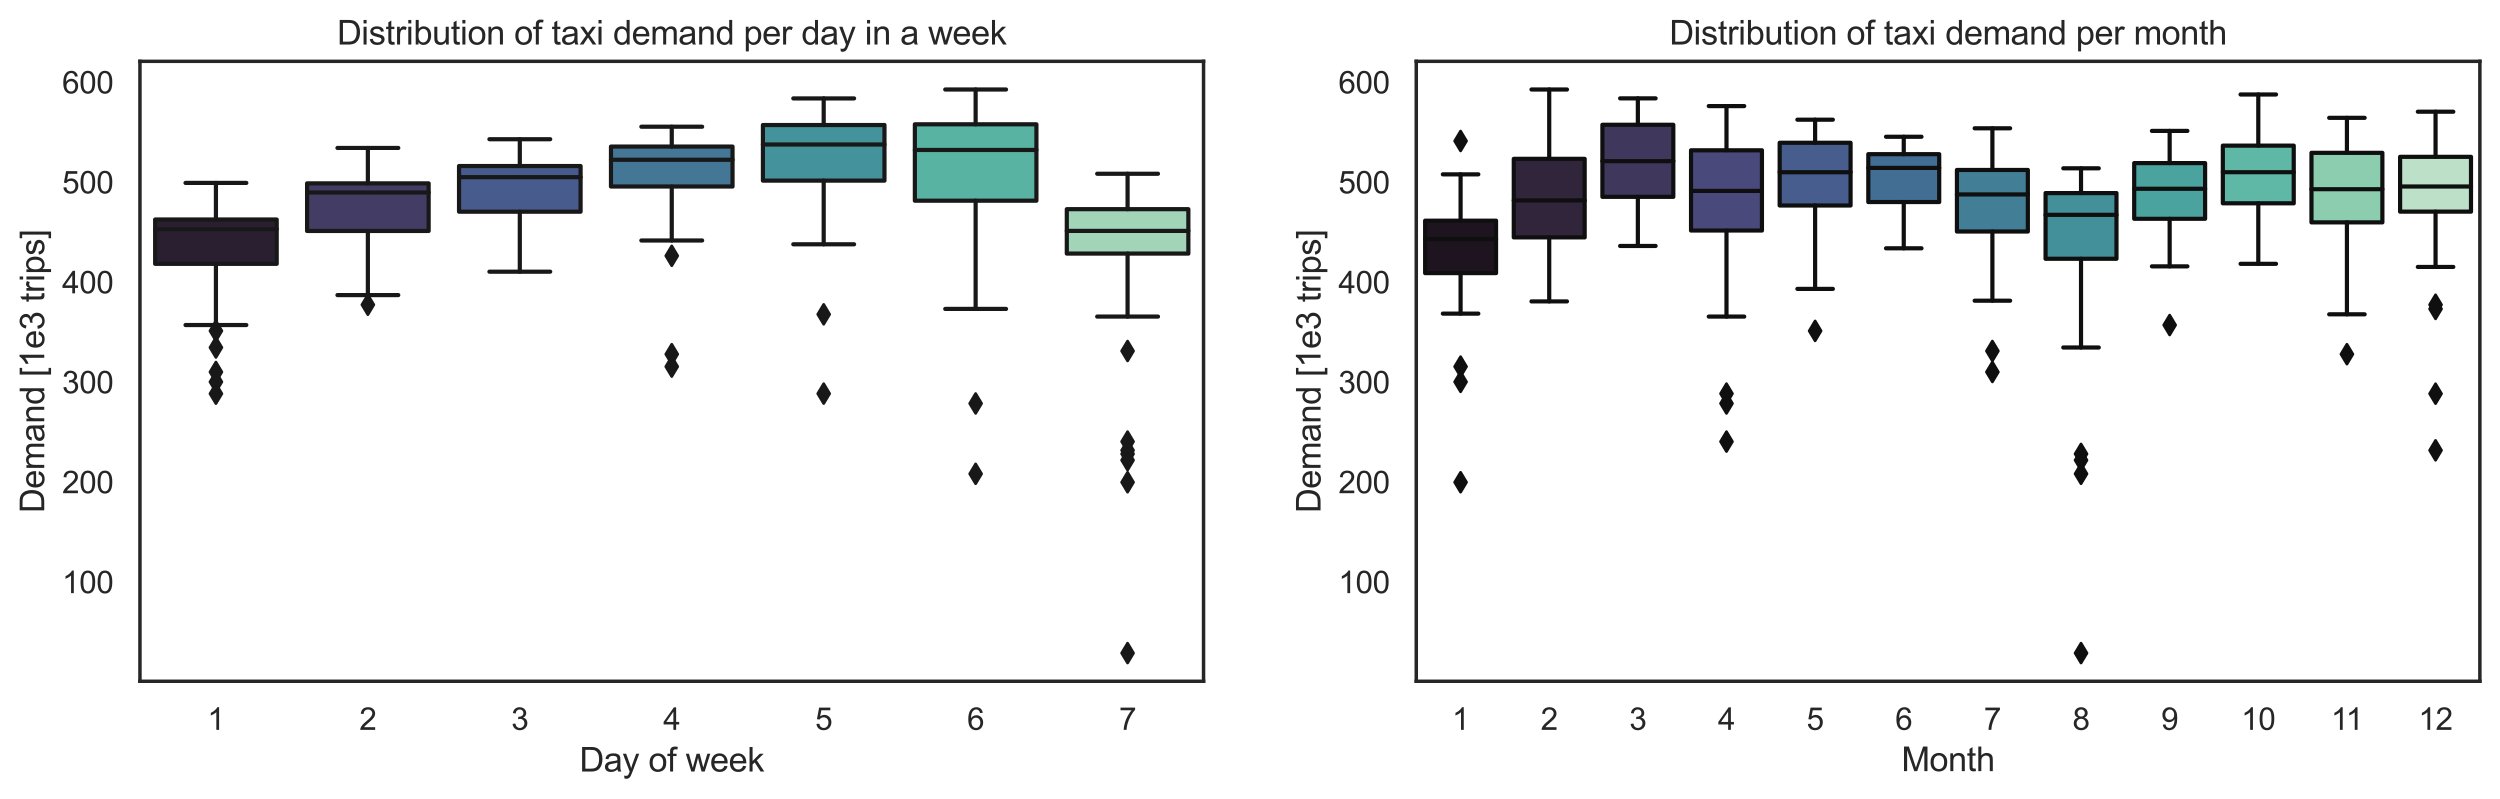 <?xml version="1.0" encoding="utf-8" standalone="no"?>
<!DOCTYPE svg PUBLIC "-//W3C//DTD SVG 1.1//EN"
  "http://www.w3.org/Graphics/SVG/1.1/DTD/svg11.dtd">
<svg xmlns:xlink="http://www.w3.org/1999/xlink" width="894.261pt" height="285.717pt" viewBox="0 0 894.261 285.717" xmlns="http://www.w3.org/2000/svg" version="1.1">
 <defs>
  <style type="text/css">*{stroke-linejoin: round; stroke-linecap: butt}</style>
 </defs>
 <g id="figure_1">
  <g id="patch_1">
   <path d="M 0 285.717 
L 894.261 285.717 
L 894.261 0 
L 0 0 
z
" style="fill: #ffffff"/>
  </g>
  <g id="axes_1">
   <g id="patch_2">
    <path d="M 50.061 243.696 
L 430.516 243.696 
L 430.516 21.936 
L 50.061 21.936 
z
" style="fill: #ffffff"/>
   </g>
   <g id="matplotlib.axis_1">
    <g id="xtick_1">
     <g id="text_1">
      <!-- 1 -->
      <g style="fill: #262626" transform="translate(74.178 261.069) scale(0.11 -0.11)">
       <defs>
        <path id="ArialMT-31" d="M 2384 0 
L 1822 0 
L 1822 3584 
Q 1619 3391 1289 3197 
Q 959 3003 697 2906 
L 697 3450 
Q 1169 3672 1522 3987 
Q 1875 4303 2022 4600 
L 2384 4600 
L 2384 0 
z
" transform="scale(0.016)"/>
       </defs>
       <use xlink:href="#ArialMT-31"/>
      </g>
     </g>
    </g>
    <g id="xtick_2">
     <g id="text_2">
      <!-- 2 -->
      <g style="fill: #262626" transform="translate(128.529 261.069) scale(0.11 -0.11)">
       <defs>
        <path id="ArialMT-32" d="M 3222 541 
L 3222 0 
L 194 0 
Q 188 203 259 391 
Q 375 700 629 1000 
Q 884 1300 1366 1694 
Q 2113 2306 2375 2664 
Q 2638 3022 2638 3341 
Q 2638 3675 2398 3904 
Q 2159 4134 1775 4134 
Q 1369 4134 1125 3890 
Q 881 3647 878 3216 
L 300 3275 
Q 359 3922 746 4261 
Q 1134 4600 1788 4600 
Q 2447 4600 2831 4234 
Q 3216 3869 3216 3328 
Q 3216 3053 3103 2787 
Q 2991 2522 2730 2228 
Q 2469 1934 1863 1422 
Q 1356 997 1212 845 
Q 1069 694 975 541 
L 3222 541 
z
" transform="scale(0.016)"/>
       </defs>
       <use xlink:href="#ArialMT-32"/>
      </g>
     </g>
    </g>
    <g id="xtick_3">
     <g id="text_3">
      <!-- 3 -->
      <g style="fill: #262626" transform="translate(182.879 261.069) scale(0.11 -0.11)">
       <defs>
        <path id="ArialMT-33" d="M 269 1209 
L 831 1284 
Q 928 806 1161 595 
Q 1394 384 1728 384 
Q 2125 384 2398 659 
Q 2672 934 2672 1341 
Q 2672 1728 2419 1979 
Q 2166 2231 1775 2231 
Q 1616 2231 1378 2169 
L 1441 2663 
Q 1497 2656 1531 2656 
Q 1891 2656 2178 2843 
Q 2466 3031 2466 3422 
Q 2466 3731 2256 3934 
Q 2047 4138 1716 4138 
Q 1388 4138 1169 3931 
Q 950 3725 888 3313 
L 325 3413 
Q 428 3978 793 4289 
Q 1159 4600 1703 4600 
Q 2078 4600 2393 4439 
Q 2709 4278 2876 4000 
Q 3044 3722 3044 3409 
Q 3044 3113 2884 2869 
Q 2725 2625 2413 2481 
Q 2819 2388 3044 2092 
Q 3269 1797 3269 1353 
Q 3269 753 2831 336 
Q 2394 -81 1725 -81 
Q 1122 -81 723 278 
Q 325 638 269 1209 
z
" transform="scale(0.016)"/>
       </defs>
       <use xlink:href="#ArialMT-33"/>
      </g>
     </g>
    </g>
    <g id="xtick_4">
     <g id="text_4">
      <!-- 4 -->
      <g style="fill: #262626" transform="translate(237.23 261.069) scale(0.11 -0.11)">
       <defs>
        <path id="ArialMT-34" d="M 2069 0 
L 2069 1097 
L 81 1097 
L 81 1613 
L 2172 4581 
L 2631 4581 
L 2631 1613 
L 3250 1613 
L 3250 1097 
L 2631 1097 
L 2631 0 
L 2069 0 
z
M 2069 1613 
L 2069 3678 
L 634 1613 
L 2069 1613 
z
" transform="scale(0.016)"/>
       </defs>
       <use xlink:href="#ArialMT-34"/>
      </g>
     </g>
    </g>
    <g id="xtick_5">
     <g id="text_5">
      <!-- 5 -->
      <g style="fill: #262626" transform="translate(291.58 261.069) scale(0.11 -0.11)">
       <defs>
        <path id="ArialMT-35" d="M 266 1200 
L 856 1250 
Q 922 819 1161 601 
Q 1400 384 1738 384 
Q 2144 384 2425 690 
Q 2706 997 2706 1503 
Q 2706 1984 2436 2262 
Q 2166 2541 1728 2541 
Q 1456 2541 1237 2417 
Q 1019 2294 894 2097 
L 366 2166 
L 809 4519 
L 3088 4519 
L 3088 3981 
L 1259 3981 
L 1013 2750 
Q 1425 3038 1878 3038 
Q 2478 3038 2890 2622 
Q 3303 2206 3303 1553 
Q 3303 931 2941 478 
Q 2500 -78 1738 -78 
Q 1113 -78 717 272 
Q 322 622 266 1200 
z
" transform="scale(0.016)"/>
       </defs>
       <use xlink:href="#ArialMT-35"/>
      </g>
     </g>
    </g>
    <g id="xtick_6">
     <g id="text_6">
      <!-- 6 -->
      <g style="fill: #262626" transform="translate(345.931 261.069) scale(0.11 -0.11)">
       <defs>
        <path id="ArialMT-36" d="M 3184 3459 
L 2625 3416 
Q 2550 3747 2413 3897 
Q 2184 4138 1850 4138 
Q 1581 4138 1378 3988 
Q 1113 3794 959 3422 
Q 806 3050 800 2363 
Q 1003 2672 1297 2822 
Q 1591 2972 1913 2972 
Q 2475 2972 2870 2558 
Q 3266 2144 3266 1488 
Q 3266 1056 3080 686 
Q 2894 316 2569 119 
Q 2244 -78 1831 -78 
Q 1128 -78 684 439 
Q 241 956 241 2144 
Q 241 3472 731 4075 
Q 1159 4600 1884 4600 
Q 2425 4600 2770 4297 
Q 3116 3994 3184 3459 
z
M 888 1484 
Q 888 1194 1011 928 
Q 1134 663 1356 523 
Q 1578 384 1822 384 
Q 2178 384 2434 671 
Q 2691 959 2691 1453 
Q 2691 1928 2437 2201 
Q 2184 2475 1800 2475 
Q 1419 2475 1153 2201 
Q 888 1928 888 1484 
z
" transform="scale(0.016)"/>
       </defs>
       <use xlink:href="#ArialMT-36"/>
      </g>
     </g>
    </g>
    <g id="xtick_7">
     <g id="text_7">
      <!-- 7 -->
      <g style="fill: #262626" transform="translate(400.282 261.069) scale(0.11 -0.11)">
       <defs>
        <path id="ArialMT-37" d="M 303 3981 
L 303 4522 
L 3269 4522 
L 3269 4084 
Q 2831 3619 2401 2847 
Q 1972 2075 1738 1259 
Q 1569 684 1522 0 
L 944 0 
Q 953 541 1156 1306 
Q 1359 2072 1739 2783 
Q 2119 3494 2547 3981 
L 303 3981 
z
" transform="scale(0.016)"/>
       </defs>
       <use xlink:href="#ArialMT-37"/>
      </g>
     </g>
    </g>
    <g id="text_8">
     <!-- Day of week -->
     <g style="fill: #262626" transform="translate(207.275 275.991) scale(0.12 -0.12)">
      <defs>
       <path id="ArialMT-44" d="M 494 0 
L 494 4581 
L 2072 4581 
Q 2606 4581 2888 4516 
Q 3281 4425 3559 4188 
Q 3922 3881 4101 3404 
Q 4281 2928 4281 2316 
Q 4281 1794 4159 1391 
Q 4038 988 3847 723 
Q 3656 459 3429 307 
Q 3203 156 2883 78 
Q 2563 0 2147 0 
L 494 0 
z
M 1100 541 
L 2078 541 
Q 2531 541 2789 625 
Q 3047 709 3200 863 
Q 3416 1078 3536 1442 
Q 3656 1806 3656 2325 
Q 3656 3044 3420 3430 
Q 3184 3816 2847 3947 
Q 2603 4041 2063 4041 
L 1100 4041 
L 1100 541 
z
" transform="scale(0.016)"/>
       <path id="ArialMT-61" d="M 2588 409 
Q 2275 144 1986 34 
Q 1697 -75 1366 -75 
Q 819 -75 525 192 
Q 231 459 231 875 
Q 231 1119 342 1320 
Q 453 1522 633 1644 
Q 813 1766 1038 1828 
Q 1203 1872 1538 1913 
Q 2219 1994 2541 2106 
Q 2544 2222 2544 2253 
Q 2544 2597 2384 2738 
Q 2169 2928 1744 2928 
Q 1347 2928 1158 2789 
Q 969 2650 878 2297 
L 328 2372 
Q 403 2725 575 2942 
Q 747 3159 1072 3276 
Q 1397 3394 1825 3394 
Q 2250 3394 2515 3294 
Q 2781 3194 2906 3042 
Q 3031 2891 3081 2659 
Q 3109 2516 3109 2141 
L 3109 1391 
Q 3109 606 3145 398 
Q 3181 191 3288 0 
L 2700 0 
Q 2613 175 2588 409 
z
M 2541 1666 
Q 2234 1541 1622 1453 
Q 1275 1403 1131 1340 
Q 988 1278 909 1158 
Q 831 1038 831 891 
Q 831 666 1001 516 
Q 1172 366 1500 366 
Q 1825 366 2078 508 
Q 2331 650 2450 897 
Q 2541 1088 2541 1459 
L 2541 1666 
z
" transform="scale(0.016)"/>
       <path id="ArialMT-79" d="M 397 -1278 
L 334 -750 
Q 519 -800 656 -800 
Q 844 -800 956 -737 
Q 1069 -675 1141 -563 
Q 1194 -478 1313 -144 
Q 1328 -97 1363 -6 
L 103 3319 
L 709 3319 
L 1400 1397 
Q 1534 1031 1641 628 
Q 1738 1016 1872 1384 
L 2581 3319 
L 3144 3319 
L 1881 -56 
Q 1678 -603 1566 -809 
Q 1416 -1088 1222 -1217 
Q 1028 -1347 759 -1347 
Q 597 -1347 397 -1278 
z
" transform="scale(0.016)"/>
       <path id="ArialMT-20" transform="scale(0.016)"/>
       <path id="ArialMT-6f" d="M 213 1659 
Q 213 2581 725 3025 
Q 1153 3394 1769 3394 
Q 2453 3394 2887 2945 
Q 3322 2497 3322 1706 
Q 3322 1066 3130 698 
Q 2938 331 2570 128 
Q 2203 -75 1769 -75 
Q 1072 -75 642 372 
Q 213 819 213 1659 
z
M 791 1659 
Q 791 1022 1069 705 
Q 1347 388 1769 388 
Q 2188 388 2466 706 
Q 2744 1025 2744 1678 
Q 2744 2294 2464 2611 
Q 2184 2928 1769 2928 
Q 1347 2928 1069 2612 
Q 791 2297 791 1659 
z
" transform="scale(0.016)"/>
       <path id="ArialMT-66" d="M 556 0 
L 556 2881 
L 59 2881 
L 59 3319 
L 556 3319 
L 556 3672 
Q 556 4006 616 4169 
Q 697 4388 901 4523 
Q 1106 4659 1475 4659 
Q 1713 4659 2000 4603 
L 1916 4113 
Q 1741 4144 1584 4144 
Q 1328 4144 1222 4034 
Q 1116 3925 1116 3625 
L 1116 3319 
L 1763 3319 
L 1763 2881 
L 1116 2881 
L 1116 0 
L 556 0 
z
" transform="scale(0.016)"/>
       <path id="ArialMT-77" d="M 1034 0 
L 19 3319 
L 600 3319 
L 1128 1403 
L 1325 691 
Q 1338 744 1497 1375 
L 2025 3319 
L 2603 3319 
L 3100 1394 
L 3266 759 
L 3456 1400 
L 4025 3319 
L 4572 3319 
L 3534 0 
L 2950 0 
L 2422 1988 
L 2294 2553 
L 1622 0 
L 1034 0 
z
" transform="scale(0.016)"/>
       <path id="ArialMT-65" d="M 2694 1069 
L 3275 997 
Q 3138 488 2766 206 
Q 2394 -75 1816 -75 
Q 1088 -75 661 373 
Q 234 822 234 1631 
Q 234 2469 665 2931 
Q 1097 3394 1784 3394 
Q 2450 3394 2872 2941 
Q 3294 2488 3294 1666 
Q 3294 1616 3291 1516 
L 816 1516 
Q 847 969 1125 678 
Q 1403 388 1819 388 
Q 2128 388 2347 550 
Q 2566 713 2694 1069 
z
M 847 1978 
L 2700 1978 
Q 2663 2397 2488 2606 
Q 2219 2931 1791 2931 
Q 1403 2931 1139 2672 
Q 875 2413 847 1978 
z
" transform="scale(0.016)"/>
       <path id="ArialMT-6b" d="M 425 0 
L 425 4581 
L 988 4581 
L 988 1969 
L 2319 3319 
L 3047 3319 
L 1778 2088 
L 3175 0 
L 2481 0 
L 1384 1697 
L 988 1316 
L 988 0 
L 425 0 
z
" transform="scale(0.016)"/>
      </defs>
      <use xlink:href="#ArialMT-44"/>
      <use xlink:href="#ArialMT-61" x="72.217"/>
      <use xlink:href="#ArialMT-79" x="127.832"/>
      <use xlink:href="#ArialMT-20" x="177.832"/>
      <use xlink:href="#ArialMT-6f" x="205.615"/>
      <use xlink:href="#ArialMT-66" x="261.23"/>
      <use xlink:href="#ArialMT-20" x="289.014"/>
      <use xlink:href="#ArialMT-77" x="316.797"/>
      <use xlink:href="#ArialMT-65" x="389.014"/>
      <use xlink:href="#ArialMT-65" x="444.629"/>
      <use xlink:href="#ArialMT-6b" x="500.244"/>
     </g>
    </g>
   </g>
   <g id="matplotlib.axis_2">
    <g id="ytick_1">
     <g id="text_9">
      <!-- 100 -->
      <g style="fill: #262626" transform="translate(22.21 212.178) scale(0.11 -0.11)">
       <defs>
        <path id="ArialMT-30" d="M 266 2259 
Q 266 3072 433 3567 
Q 600 4063 929 4331 
Q 1259 4600 1759 4600 
Q 2128 4600 2406 4451 
Q 2684 4303 2865 4023 
Q 3047 3744 3150 3342 
Q 3253 2941 3253 2259 
Q 3253 1453 3087 958 
Q 2922 463 2592 192 
Q 2263 -78 1759 -78 
Q 1097 -78 719 397 
Q 266 969 266 2259 
z
M 844 2259 
Q 844 1131 1108 757 
Q 1372 384 1759 384 
Q 2147 384 2411 759 
Q 2675 1134 2675 2259 
Q 2675 3391 2411 3762 
Q 2147 4134 1753 4134 
Q 1366 4134 1134 3806 
Q 844 3388 844 2259 
z
" transform="scale(0.016)"/>
       </defs>
       <use xlink:href="#ArialMT-31"/>
       <use xlink:href="#ArialMT-30" x="55.615"/>
       <use xlink:href="#ArialMT-30" x="111.23"/>
      </g>
     </g>
    </g>
    <g id="ytick_2">
     <g id="text_10">
      <!-- 200 -->
      <g style="fill: #262626" transform="translate(22.21 176.425) scale(0.11 -0.11)">
       <use xlink:href="#ArialMT-32"/>
       <use xlink:href="#ArialMT-30" x="55.615"/>
       <use xlink:href="#ArialMT-30" x="111.23"/>
      </g>
     </g>
    </g>
    <g id="ytick_3">
     <g id="text_11">
      <!-- 300 -->
      <g style="fill: #262626" transform="translate(22.21 140.672) scale(0.11 -0.11)">
       <use xlink:href="#ArialMT-33"/>
       <use xlink:href="#ArialMT-30" x="55.615"/>
       <use xlink:href="#ArialMT-30" x="111.23"/>
      </g>
     </g>
    </g>
    <g id="ytick_4">
     <g id="text_12">
      <!-- 400 -->
      <g style="fill: #262626" transform="translate(22.21 104.919) scale(0.11 -0.11)">
       <use xlink:href="#ArialMT-34"/>
       <use xlink:href="#ArialMT-30" x="55.615"/>
       <use xlink:href="#ArialMT-30" x="111.23"/>
      </g>
     </g>
    </g>
    <g id="ytick_5">
     <g id="text_13">
      <!-- 500 -->
      <g style="fill: #262626" transform="translate(22.21 69.166) scale(0.11 -0.11)">
       <use xlink:href="#ArialMT-35"/>
       <use xlink:href="#ArialMT-30" x="55.615"/>
       <use xlink:href="#ArialMT-30" x="111.23"/>
      </g>
     </g>
    </g>
    <g id="ytick_6">
     <g id="text_14">
      <!-- 600 -->
      <g style="fill: #262626" transform="translate(22.21 33.413) scale(0.11 -0.11)">
       <use xlink:href="#ArialMT-36"/>
       <use xlink:href="#ArialMT-30" x="55.615"/>
       <use xlink:href="#ArialMT-30" x="111.23"/>
      </g>
     </g>
    </g>
    <g id="text_15">
     <!-- Demand [1e3 trips] -->
     <g style="fill: #262626" transform="translate(15.825 183.504) rotate(-90) scale(0.12 -0.12)">
      <defs>
       <path id="ArialMT-6d" d="M 422 0 
L 422 3319 
L 925 3319 
L 925 2853 
Q 1081 3097 1340 3245 
Q 1600 3394 1931 3394 
Q 2300 3394 2536 3241 
Q 2772 3088 2869 2813 
Q 3263 3394 3894 3394 
Q 4388 3394 4653 3120 
Q 4919 2847 4919 2278 
L 4919 0 
L 4359 0 
L 4359 2091 
Q 4359 2428 4304 2576 
Q 4250 2725 4106 2815 
Q 3963 2906 3769 2906 
Q 3419 2906 3187 2673 
Q 2956 2441 2956 1928 
L 2956 0 
L 2394 0 
L 2394 2156 
Q 2394 2531 2256 2718 
Q 2119 2906 1806 2906 
Q 1569 2906 1367 2781 
Q 1166 2656 1075 2415 
Q 984 2175 984 1722 
L 984 0 
L 422 0 
z
" transform="scale(0.016)"/>
       <path id="ArialMT-6e" d="M 422 0 
L 422 3319 
L 928 3319 
L 928 2847 
Q 1294 3394 1984 3394 
Q 2284 3394 2536 3286 
Q 2788 3178 2913 3003 
Q 3038 2828 3088 2588 
Q 3119 2431 3119 2041 
L 3119 0 
L 2556 0 
L 2556 2019 
Q 2556 2363 2490 2533 
Q 2425 2703 2258 2804 
Q 2091 2906 1866 2906 
Q 1506 2906 1245 2678 
Q 984 2450 984 1813 
L 984 0 
L 422 0 
z
" transform="scale(0.016)"/>
       <path id="ArialMT-64" d="M 2575 0 
L 2575 419 
Q 2259 -75 1647 -75 
Q 1250 -75 917 144 
Q 584 363 401 755 
Q 219 1147 219 1656 
Q 219 2153 384 2558 
Q 550 2963 881 3178 
Q 1213 3394 1622 3394 
Q 1922 3394 2156 3267 
Q 2391 3141 2538 2938 
L 2538 4581 
L 3097 4581 
L 3097 0 
L 2575 0 
z
M 797 1656 
Q 797 1019 1065 703 
Q 1334 388 1700 388 
Q 2069 388 2326 689 
Q 2584 991 2584 1609 
Q 2584 2291 2321 2609 
Q 2059 2928 1675 2928 
Q 1300 2928 1048 2622 
Q 797 2316 797 1656 
z
" transform="scale(0.016)"/>
       <path id="ArialMT-5b" d="M 434 -1272 
L 434 4581 
L 1675 4581 
L 1675 4116 
L 997 4116 
L 997 -806 
L 1675 -806 
L 1675 -1272 
L 434 -1272 
z
" transform="scale(0.016)"/>
       <path id="ArialMT-74" d="M 1650 503 
L 1731 6 
Q 1494 -44 1306 -44 
Q 1000 -44 831 53 
Q 663 150 594 308 
Q 525 466 525 972 
L 525 2881 
L 113 2881 
L 113 3319 
L 525 3319 
L 525 4141 
L 1084 4478 
L 1084 3319 
L 1650 3319 
L 1650 2881 
L 1084 2881 
L 1084 941 
Q 1084 700 1114 631 
Q 1144 563 1211 522 
Q 1278 481 1403 481 
Q 1497 481 1650 503 
z
" transform="scale(0.016)"/>
       <path id="ArialMT-72" d="M 416 0 
L 416 3319 
L 922 3319 
L 922 2816 
Q 1116 3169 1280 3281 
Q 1444 3394 1641 3394 
Q 1925 3394 2219 3213 
L 2025 2691 
Q 1819 2813 1613 2813 
Q 1428 2813 1281 2702 
Q 1134 2591 1072 2394 
Q 978 2094 978 1738 
L 978 0 
L 416 0 
z
" transform="scale(0.016)"/>
       <path id="ArialMT-69" d="M 425 3934 
L 425 4581 
L 988 4581 
L 988 3934 
L 425 3934 
z
M 425 0 
L 425 3319 
L 988 3319 
L 988 0 
L 425 0 
z
" transform="scale(0.016)"/>
       <path id="ArialMT-70" d="M 422 -1272 
L 422 3319 
L 934 3319 
L 934 2888 
Q 1116 3141 1344 3267 
Q 1572 3394 1897 3394 
Q 2322 3394 2647 3175 
Q 2972 2956 3137 2557 
Q 3303 2159 3303 1684 
Q 3303 1175 3120 767 
Q 2938 359 2589 142 
Q 2241 -75 1856 -75 
Q 1575 -75 1351 44 
Q 1128 163 984 344 
L 984 -1272 
L 422 -1272 
z
M 931 1641 
Q 931 1000 1190 694 
Q 1450 388 1819 388 
Q 2194 388 2461 705 
Q 2728 1022 2728 1688 
Q 2728 2322 2467 2637 
Q 2206 2953 1844 2953 
Q 1484 2953 1207 2617 
Q 931 2281 931 1641 
z
" transform="scale(0.016)"/>
       <path id="ArialMT-73" d="M 197 991 
L 753 1078 
Q 800 744 1014 566 
Q 1228 388 1613 388 
Q 2000 388 2187 545 
Q 2375 703 2375 916 
Q 2375 1106 2209 1216 
Q 2094 1291 1634 1406 
Q 1016 1563 777 1677 
Q 538 1791 414 1992 
Q 291 2194 291 2438 
Q 291 2659 392 2848 
Q 494 3038 669 3163 
Q 800 3259 1026 3326 
Q 1253 3394 1513 3394 
Q 1903 3394 2198 3281 
Q 2494 3169 2634 2976 
Q 2775 2784 2828 2463 
L 2278 2388 
Q 2241 2644 2061 2787 
Q 1881 2931 1553 2931 
Q 1166 2931 1000 2803 
Q 834 2675 834 2503 
Q 834 2394 903 2306 
Q 972 2216 1119 2156 
Q 1203 2125 1616 2013 
Q 2213 1853 2448 1751 
Q 2684 1650 2818 1456 
Q 2953 1263 2953 975 
Q 2953 694 2789 445 
Q 2625 197 2315 61 
Q 2006 -75 1616 -75 
Q 969 -75 630 194 
Q 291 463 197 991 
z
" transform="scale(0.016)"/>
       <path id="ArialMT-5d" d="M 1363 -1272 
L 122 -1272 
L 122 -806 
L 800 -806 
L 800 4116 
L 122 4116 
L 122 4581 
L 1363 4581 
L 1363 -1272 
z
" transform="scale(0.016)"/>
      </defs>
      <use xlink:href="#ArialMT-44"/>
      <use xlink:href="#ArialMT-65" x="72.217"/>
      <use xlink:href="#ArialMT-6d" x="127.832"/>
      <use xlink:href="#ArialMT-61" x="211.133"/>
      <use xlink:href="#ArialMT-6e" x="266.748"/>
      <use xlink:href="#ArialMT-64" x="322.363"/>
      <use xlink:href="#ArialMT-20" x="377.979"/>
      <use xlink:href="#ArialMT-5b" x="405.762"/>
      <use xlink:href="#ArialMT-31" x="433.545"/>
      <use xlink:href="#ArialMT-65" x="489.16"/>
      <use xlink:href="#ArialMT-33" x="544.775"/>
      <use xlink:href="#ArialMT-20" x="600.391"/>
      <use xlink:href="#ArialMT-74" x="628.174"/>
      <use xlink:href="#ArialMT-72" x="655.957"/>
      <use xlink:href="#ArialMT-69" x="689.258"/>
      <use xlink:href="#ArialMT-70" x="711.475"/>
      <use xlink:href="#ArialMT-73" x="767.09"/>
      <use xlink:href="#ArialMT-5d" x="817.09"/>
     </g>
    </g>
   </g>
   <g id="patch_3">
    <path d="M 55.496 94.368 
L 98.977 94.368 
L 98.977 78.523 
L 55.496 78.523 
L 55.496 94.368 
z
" clip-path="url(#pa6ff7130f1)" style="fill: #2a1f31; stroke: #181818; stroke-width: 1.5; stroke-linejoin: miter"/>
   </g>
   <g id="patch_4">
    <path d="M 109.847 82.612 
L 153.327 82.612 
L 153.327 65.592 
L 109.847 65.592 
L 109.847 82.612 
z
" clip-path="url(#pa6ff7130f1)" style="fill: #433c64; stroke: #181818; stroke-width: 1.5; stroke-linejoin: miter"/>
   </g>
   <g id="patch_5">
    <path d="M 164.197 75.719 
L 207.678 75.719 
L 207.678 59.389 
L 164.197 59.389 
L 164.197 75.719 
z
" clip-path="url(#pa6ff7130f1)" style="fill: #475b8d; stroke: #181818; stroke-width: 1.5; stroke-linejoin: miter"/>
   </g>
   <g id="patch_6">
    <path d="M 218.548 66.717 
L 262.029 66.717 
L 262.029 52.436 
L 218.548 52.436 
L 218.548 66.717 
z
" clip-path="url(#pa6ff7130f1)" style="fill: #437795; stroke: #181818; stroke-width: 1.5; stroke-linejoin: miter"/>
   </g>
   <g id="patch_7">
    <path d="M 272.899 64.613 
L 316.379 64.613 
L 316.379 44.714 
L 272.899 44.714 
L 272.899 64.613 
z
" clip-path="url(#pa6ff7130f1)" style="fill: #44939c; stroke: #181818; stroke-width: 1.5; stroke-linejoin: miter"/>
   </g>
   <g id="patch_8">
    <path d="M 327.249 71.791 
L 370.73 71.791 
L 370.73 44.469 
L 327.249 44.469 
L 327.249 71.791 
z
" clip-path="url(#pa6ff7130f1)" style="fill: #59b3a3; stroke: #181818; stroke-width: 1.5; stroke-linejoin: miter"/>
   </g>
   <g id="patch_9">
    <path d="M 381.6 90.708 
L 425.081 90.708 
L 425.081 74.825 
L 381.6 74.825 
L 381.6 90.708 
z
" clip-path="url(#pa6ff7130f1)" style="fill: #a2d5b8; stroke: #181818; stroke-width: 1.5; stroke-linejoin: miter"/>
   </g>
   <g id="line2d_1">
    <path d="M 77.236 94.368 
L 77.236 116.269 
" clip-path="url(#pa6ff7130f1)" style="fill: none; stroke: #181818; stroke-width: 1.5; stroke-linecap: round"/>
   </g>
   <g id="line2d_2">
    <path d="M 77.236 78.523 
L 77.236 65.432 
" clip-path="url(#pa6ff7130f1)" style="fill: none; stroke: #181818; stroke-width: 1.5; stroke-linecap: round"/>
   </g>
   <g id="line2d_3">
    <path d="M 66.366 116.269 
L 88.107 116.269 
" clip-path="url(#pa6ff7130f1)" style="fill: none; stroke: #181818; stroke-width: 1.5; stroke-linecap: round"/>
   </g>
   <g id="line2d_4">
    <path d="M 66.366 65.432 
L 88.107 65.432 
" clip-path="url(#pa6ff7130f1)" style="fill: none; stroke: #181818; stroke-width: 1.5; stroke-linecap: round"/>
   </g>
   <g id="line2d_5">
    <defs>
     <path id="m3bf106459a" d="M -0 3.536 
L 2.121 0 
L -0 -3.536 
L -2.121 -0 
z
" style="stroke: #181818; stroke-linejoin: miter"/>
    </defs>
    <g clip-path="url(#pa6ff7130f1)">
     <use xlink:href="#m3bf106459a" x="77.236" y="118.36" style="fill: #181818; stroke: #181818; stroke-linejoin: miter"/>
     <use xlink:href="#m3bf106459a" x="77.236" y="133.059" style="fill: #181818; stroke: #181818; stroke-linejoin: miter"/>
     <use xlink:href="#m3bf106459a" x="77.236" y="124.305" style="fill: #181818; stroke: #181818; stroke-linejoin: miter"/>
     <use xlink:href="#m3bf106459a" x="77.236" y="140.821" style="fill: #181818; stroke: #181818; stroke-linejoin: miter"/>
     <use xlink:href="#m3bf106459a" x="77.236" y="136.598" style="fill: #181818; stroke: #181818; stroke-linejoin: miter"/>
    </g>
   </g>
   <g id="line2d_6">
    <path d="M 131.587 82.612 
L 131.587 105.553 
" clip-path="url(#pa6ff7130f1)" style="fill: none; stroke: #181818; stroke-width: 1.5; stroke-linecap: round"/>
   </g>
   <g id="line2d_7">
    <path d="M 131.587 65.592 
L 131.587 52.917 
" clip-path="url(#pa6ff7130f1)" style="fill: none; stroke: #181818; stroke-width: 1.5; stroke-linecap: round"/>
   </g>
   <g id="line2d_8">
    <path d="M 120.717 105.553 
L 142.457 105.553 
" clip-path="url(#pa6ff7130f1)" style="fill: none; stroke: #181818; stroke-width: 1.5; stroke-linecap: round"/>
   </g>
   <g id="line2d_9">
    <path d="M 120.717 52.917 
L 142.457 52.917 
" clip-path="url(#pa6ff7130f1)" style="fill: none; stroke: #181818; stroke-width: 1.5; stroke-linecap: round"/>
   </g>
   <g id="line2d_10">
    <g clip-path="url(#pa6ff7130f1)">
     <use xlink:href="#m3bf106459a" x="131.587" y="109.001" style="fill: #181818; stroke: #181818; stroke-linejoin: miter"/>
    </g>
   </g>
   <g id="line2d_11">
    <path d="M 185.938 75.719 
L 185.938 97.185 
" clip-path="url(#pa6ff7130f1)" style="fill: none; stroke: #181818; stroke-width: 1.5; stroke-linecap: round"/>
   </g>
   <g id="line2d_12">
    <path d="M 185.938 59.389 
L 185.938 49.795 
" clip-path="url(#pa6ff7130f1)" style="fill: none; stroke: #181818; stroke-width: 1.5; stroke-linecap: round"/>
   </g>
   <g id="line2d_13">
    <path d="M 175.068 97.185 
L 196.808 97.185 
" clip-path="url(#pa6ff7130f1)" style="fill: none; stroke: #181818; stroke-width: 1.5; stroke-linecap: round"/>
   </g>
   <g id="line2d_14">
    <path d="M 175.068 49.795 
L 196.808 49.795 
" clip-path="url(#pa6ff7130f1)" style="fill: none; stroke: #181818; stroke-width: 1.5; stroke-linecap: round"/>
   </g>
   <g id="line2d_15"/>
   <g id="line2d_16">
    <path d="M 240.288 66.717 
L 240.288 86.023 
" clip-path="url(#pa6ff7130f1)" style="fill: none; stroke: #181818; stroke-width: 1.5; stroke-linecap: round"/>
   </g>
   <g id="line2d_17">
    <path d="M 240.288 52.436 
L 240.288 45.329 
" clip-path="url(#pa6ff7130f1)" style="fill: none; stroke: #181818; stroke-width: 1.5; stroke-linecap: round"/>
   </g>
   <g id="line2d_18">
    <path d="M 229.418 86.023 
L 251.158 86.023 
" clip-path="url(#pa6ff7130f1)" style="fill: none; stroke: #181818; stroke-width: 1.5; stroke-linecap: round"/>
   </g>
   <g id="line2d_19">
    <path d="M 229.418 45.329 
L 251.158 45.329 
" clip-path="url(#pa6ff7130f1)" style="fill: none; stroke: #181818; stroke-width: 1.5; stroke-linecap: round"/>
   </g>
   <g id="line2d_20">
    <g clip-path="url(#pa6ff7130f1)">
     <use xlink:href="#m3bf106459a" x="240.288" y="131.138" style="fill: #181818; stroke: #181818; stroke-linejoin: miter"/>
     <use xlink:href="#m3bf106459a" x="240.288" y="126.691" style="fill: #181818; stroke: #181818; stroke-linejoin: miter"/>
     <use xlink:href="#m3bf106459a" x="240.288" y="91.506" style="fill: #181818; stroke: #181818; stroke-linejoin: miter"/>
    </g>
   </g>
   <g id="line2d_21">
    <path d="M 294.639 64.613 
L 294.639 87.385 
" clip-path="url(#pa6ff7130f1)" style="fill: none; stroke: #181818; stroke-width: 1.5; stroke-linecap: round"/>
   </g>
   <g id="line2d_22">
    <path d="M 294.639 44.714 
L 294.639 35.2 
" clip-path="url(#pa6ff7130f1)" style="fill: none; stroke: #181818; stroke-width: 1.5; stroke-linecap: round"/>
   </g>
   <g id="line2d_23">
    <path d="M 283.769 87.385 
L 305.509 87.385 
" clip-path="url(#pa6ff7130f1)" style="fill: none; stroke: #181818; stroke-width: 1.5; stroke-linecap: round"/>
   </g>
   <g id="line2d_24">
    <path d="M 283.769 35.2 
L 305.509 35.2 
" clip-path="url(#pa6ff7130f1)" style="fill: none; stroke: #181818; stroke-width: 1.5; stroke-linecap: round"/>
   </g>
   <g id="line2d_25">
    <g clip-path="url(#pa6ff7130f1)">
     <use xlink:href="#m3bf106459a" x="294.639" y="140.799" style="fill: #181818; stroke: #181818; stroke-linejoin: miter"/>
     <use xlink:href="#m3bf106459a" x="294.639" y="112.436" style="fill: #181818; stroke: #181818; stroke-linejoin: miter"/>
    </g>
   </g>
   <g id="line2d_26">
    <path d="M 348.99 71.791 
L 348.99 110.504 
" clip-path="url(#pa6ff7130f1)" style="fill: none; stroke: #181818; stroke-width: 1.5; stroke-linecap: round"/>
   </g>
   <g id="line2d_27">
    <path d="M 348.99 44.469 
L 348.99 32.016 
" clip-path="url(#pa6ff7130f1)" style="fill: none; stroke: #181818; stroke-width: 1.5; stroke-linecap: round"/>
   </g>
   <g id="line2d_28">
    <path d="M 338.12 110.504 
L 359.86 110.504 
" clip-path="url(#pa6ff7130f1)" style="fill: none; stroke: #181818; stroke-width: 1.5; stroke-linecap: round"/>
   </g>
   <g id="line2d_29">
    <path d="M 338.12 32.016 
L 359.86 32.016 
" clip-path="url(#pa6ff7130f1)" style="fill: none; stroke: #181818; stroke-width: 1.5; stroke-linecap: round"/>
   </g>
   <g id="line2d_30">
    <g clip-path="url(#pa6ff7130f1)">
     <use xlink:href="#m3bf106459a" x="348.99" y="144.322" style="fill: #181818; stroke: #181818; stroke-linejoin: miter"/>
     <use xlink:href="#m3bf106459a" x="348.99" y="169.485" style="fill: #181818; stroke: #181818; stroke-linejoin: miter"/>
    </g>
   </g>
   <g id="line2d_31">
    <path d="M 403.34 90.708 
L 403.34 113.247 
" clip-path="url(#pa6ff7130f1)" style="fill: none; stroke: #181818; stroke-width: 1.5; stroke-linecap: round"/>
   </g>
   <g id="line2d_32">
    <path d="M 403.34 74.825 
L 403.34 62.147 
" clip-path="url(#pa6ff7130f1)" style="fill: none; stroke: #181818; stroke-width: 1.5; stroke-linecap: round"/>
   </g>
   <g id="line2d_33">
    <path d="M 392.47 113.247 
L 414.21 113.247 
" clip-path="url(#pa6ff7130f1)" style="fill: none; stroke: #181818; stroke-width: 1.5; stroke-linecap: round"/>
   </g>
   <g id="line2d_34">
    <path d="M 392.47 62.147 
L 414.21 62.147 
" clip-path="url(#pa6ff7130f1)" style="fill: none; stroke: #181818; stroke-width: 1.5; stroke-linecap: round"/>
   </g>
   <g id="line2d_35">
    <g clip-path="url(#pa6ff7130f1)">
     <use xlink:href="#m3bf106459a" x="403.34" y="157.96" style="fill: #181818; stroke: #181818; stroke-linejoin: miter"/>
     <use xlink:href="#m3bf106459a" x="403.34" y="125.554" style="fill: #181818; stroke: #181818; stroke-linejoin: miter"/>
     <use xlink:href="#m3bf106459a" x="403.34" y="164.61" style="fill: #181818; stroke: #181818; stroke-linejoin: miter"/>
     <use xlink:href="#m3bf106459a" x="403.34" y="162.364" style="fill: #181818; stroke: #181818; stroke-linejoin: miter"/>
     <use xlink:href="#m3bf106459a" x="403.34" y="233.616" style="fill: #181818; stroke: #181818; stroke-linejoin: miter"/>
     <use xlink:href="#m3bf106459a" x="403.34" y="161.084" style="fill: #181818; stroke: #181818; stroke-linejoin: miter"/>
     <use xlink:href="#m3bf106459a" x="403.34" y="172.503" style="fill: #181818; stroke: #181818; stroke-linejoin: miter"/>
    </g>
   </g>
   <g id="line2d_36">
    <path d="M 55.496 81.985 
L 98.977 81.985 
" clip-path="url(#pa6ff7130f1)" style="fill: none; stroke: #181818; stroke-width: 1.5; stroke-linecap: round"/>
   </g>
   <g id="line2d_37">
    <path d="M 109.847 68.862 
L 153.327 68.862 
" clip-path="url(#pa6ff7130f1)" style="fill: none; stroke: #181818; stroke-width: 1.5; stroke-linecap: round"/>
   </g>
   <g id="line2d_38">
    <path d="M 164.197 63.383 
L 207.678 63.383 
" clip-path="url(#pa6ff7130f1)" style="fill: none; stroke: #181818; stroke-width: 1.5; stroke-linecap: round"/>
   </g>
   <g id="line2d_39">
    <path d="M 218.548 57.152 
L 262.029 57.152 
" clip-path="url(#pa6ff7130f1)" style="fill: none; stroke: #181818; stroke-width: 1.5; stroke-linecap: round"/>
   </g>
   <g id="line2d_40">
    <path d="M 272.899 51.686 
L 316.379 51.686 
" clip-path="url(#pa6ff7130f1)" style="fill: none; stroke: #181818; stroke-width: 1.5; stroke-linecap: round"/>
   </g>
   <g id="line2d_41">
    <path d="M 327.249 53.653 
L 370.73 53.653 
" clip-path="url(#pa6ff7130f1)" style="fill: none; stroke: #181818; stroke-width: 1.5; stroke-linecap: round"/>
   </g>
   <g id="line2d_42">
    <path d="M 381.6 82.584 
L 425.081 82.584 
" clip-path="url(#pa6ff7130f1)" style="fill: none; stroke: #181818; stroke-width: 1.5; stroke-linecap: round"/>
   </g>
   <g id="patch_10">
    <path d="M 50.061 243.696 
L 50.061 21.936 
" style="fill: none; stroke: #262626; stroke-width: 1.25; stroke-linejoin: miter; stroke-linecap: square"/>
   </g>
   <g id="patch_11">
    <path d="M 430.516 243.696 
L 430.516 21.936 
" style="fill: none; stroke: #262626; stroke-width: 1.25; stroke-linejoin: miter; stroke-linecap: square"/>
   </g>
   <g id="patch_12">
    <path d="M 50.061 243.696 
L 430.516 243.696 
" style="fill: none; stroke: #262626; stroke-width: 1.25; stroke-linejoin: miter; stroke-linecap: square"/>
   </g>
   <g id="patch_13">
    <path d="M 50.061 21.936 
L 430.516 21.936 
" style="fill: none; stroke: #262626; stroke-width: 1.25; stroke-linejoin: miter; stroke-linecap: square"/>
   </g>
   <g id="text_16">
    <!-- Distribution of taxi demand per day in a week -->
    <g style="fill: #262626" transform="translate(120.566 15.936) scale(0.12 -0.12)">
     <defs>
      <path id="ArialMT-62" d="M 941 0 
L 419 0 
L 419 4581 
L 981 4581 
L 981 2947 
Q 1338 3394 1891 3394 
Q 2197 3394 2470 3270 
Q 2744 3147 2920 2923 
Q 3097 2700 3197 2384 
Q 3297 2069 3297 1709 
Q 3297 856 2875 390 
Q 2453 -75 1863 -75 
Q 1275 -75 941 416 
L 941 0 
z
M 934 1684 
Q 934 1088 1097 822 
Q 1363 388 1816 388 
Q 2184 388 2453 708 
Q 2722 1028 2722 1663 
Q 2722 2313 2464 2622 
Q 2206 2931 1841 2931 
Q 1472 2931 1203 2611 
Q 934 2291 934 1684 
z
" transform="scale(0.016)"/>
      <path id="ArialMT-75" d="M 2597 0 
L 2597 488 
Q 2209 -75 1544 -75 
Q 1250 -75 995 37 
Q 741 150 617 320 
Q 494 491 444 738 
Q 409 903 409 1263 
L 409 3319 
L 972 3319 
L 972 1478 
Q 972 1038 1006 884 
Q 1059 663 1231 536 
Q 1403 409 1656 409 
Q 1909 409 2131 539 
Q 2353 669 2445 892 
Q 2538 1116 2538 1541 
L 2538 3319 
L 3100 3319 
L 3100 0 
L 2597 0 
z
" transform="scale(0.016)"/>
      <path id="ArialMT-78" d="M 47 0 
L 1259 1725 
L 138 3319 
L 841 3319 
L 1350 2541 
Q 1494 2319 1581 2169 
Q 1719 2375 1834 2534 
L 2394 3319 
L 3066 3319 
L 1919 1756 
L 3153 0 
L 2463 0 
L 1781 1031 
L 1600 1309 
L 728 0 
L 47 0 
z
" transform="scale(0.016)"/>
     </defs>
     <use xlink:href="#ArialMT-44"/>
     <use xlink:href="#ArialMT-69" x="72.217"/>
     <use xlink:href="#ArialMT-73" x="94.434"/>
     <use xlink:href="#ArialMT-74" x="144.434"/>
     <use xlink:href="#ArialMT-72" x="172.217"/>
     <use xlink:href="#ArialMT-69" x="205.518"/>
     <use xlink:href="#ArialMT-62" x="227.734"/>
     <use xlink:href="#ArialMT-75" x="283.35"/>
     <use xlink:href="#ArialMT-74" x="338.965"/>
     <use xlink:href="#ArialMT-69" x="366.748"/>
     <use xlink:href="#ArialMT-6f" x="388.965"/>
     <use xlink:href="#ArialMT-6e" x="444.58"/>
     <use xlink:href="#ArialMT-20" x="500.195"/>
     <use xlink:href="#ArialMT-6f" x="527.979"/>
     <use xlink:href="#ArialMT-66" x="583.594"/>
     <use xlink:href="#ArialMT-20" x="611.377"/>
     <use xlink:href="#ArialMT-74" x="639.16"/>
     <use xlink:href="#ArialMT-61" x="666.943"/>
     <use xlink:href="#ArialMT-78" x="722.559"/>
     <use xlink:href="#ArialMT-69" x="772.559"/>
     <use xlink:href="#ArialMT-20" x="794.775"/>
     <use xlink:href="#ArialMT-64" x="822.559"/>
     <use xlink:href="#ArialMT-65" x="878.174"/>
     <use xlink:href="#ArialMT-6d" x="933.789"/>
     <use xlink:href="#ArialMT-61" x="1017.09"/>
     <use xlink:href="#ArialMT-6e" x="1072.705"/>
     <use xlink:href="#ArialMT-64" x="1128.32"/>
     <use xlink:href="#ArialMT-20" x="1183.936"/>
     <use xlink:href="#ArialMT-70" x="1211.719"/>
     <use xlink:href="#ArialMT-65" x="1267.334"/>
     <use xlink:href="#ArialMT-72" x="1322.949"/>
     <use xlink:href="#ArialMT-20" x="1356.25"/>
     <use xlink:href="#ArialMT-64" x="1384.033"/>
     <use xlink:href="#ArialMT-61" x="1439.648"/>
     <use xlink:href="#ArialMT-79" x="1495.264"/>
     <use xlink:href="#ArialMT-20" x="1545.264"/>
     <use xlink:href="#ArialMT-69" x="1573.047"/>
     <use xlink:href="#ArialMT-6e" x="1595.264"/>
     <use xlink:href="#ArialMT-20" x="1650.879"/>
     <use xlink:href="#ArialMT-61" x="1678.662"/>
     <use xlink:href="#ArialMT-20" x="1734.277"/>
     <use xlink:href="#ArialMT-77" x="1762.061"/>
     <use xlink:href="#ArialMT-65" x="1834.277"/>
     <use xlink:href="#ArialMT-65" x="1889.893"/>
     <use xlink:href="#ArialMT-6b" x="1945.508"/>
    </g>
   </g>
  </g>
  <g id="axes_2">
   <g id="patch_14">
    <path d="M 506.607 243.696 
L 887.061 243.696 
L 887.061 21.936 
L 506.607 21.936 
z
" style="fill: #ffffff"/>
   </g>
   <g id="matplotlib.axis_3">
    <g id="xtick_8">
     <g id="text_17">
      <!-- 1 -->
      <g style="fill: #262626" transform="translate(519.4 261.069) scale(0.11 -0.11)">
       <use xlink:href="#ArialMT-31"/>
      </g>
     </g>
    </g>
    <g id="xtick_9">
     <g id="text_18">
      <!-- 2 -->
      <g style="fill: #262626" transform="translate(551.105 261.069) scale(0.11 -0.11)">
       <use xlink:href="#ArialMT-32"/>
      </g>
     </g>
    </g>
    <g id="xtick_10">
     <g id="text_19">
      <!-- 3 -->
      <g style="fill: #262626" transform="translate(582.809 261.069) scale(0.11 -0.11)">
       <use xlink:href="#ArialMT-33"/>
      </g>
     </g>
    </g>
    <g id="xtick_11">
     <g id="text_20">
      <!-- 4 -->
      <g style="fill: #262626" transform="translate(614.514 261.069) scale(0.11 -0.11)">
       <use xlink:href="#ArialMT-34"/>
      </g>
     </g>
    </g>
    <g id="xtick_12">
     <g id="text_21">
      <!-- 5 -->
      <g style="fill: #262626" transform="translate(646.218 261.069) scale(0.11 -0.11)">
       <use xlink:href="#ArialMT-35"/>
      </g>
     </g>
    </g>
    <g id="xtick_13">
     <g id="text_22">
      <!-- 6 -->
      <g style="fill: #262626" transform="translate(677.923 261.069) scale(0.11 -0.11)">
       <use xlink:href="#ArialMT-36"/>
      </g>
     </g>
    </g>
    <g id="xtick_14">
     <g id="text_23">
      <!-- 7 -->
      <g style="fill: #262626" transform="translate(709.628 261.069) scale(0.11 -0.11)">
       <use xlink:href="#ArialMT-37"/>
      </g>
     </g>
    </g>
    <g id="xtick_15">
     <g id="text_24">
      <!-- 8 -->
      <g style="fill: #262626" transform="translate(741.332 261.069) scale(0.11 -0.11)">
       <defs>
        <path id="ArialMT-38" d="M 1131 2484 
Q 781 2613 612 2850 
Q 444 3088 444 3419 
Q 444 3919 803 4259 
Q 1163 4600 1759 4600 
Q 2359 4600 2725 4251 
Q 3091 3903 3091 3403 
Q 3091 3084 2923 2848 
Q 2756 2613 2416 2484 
Q 2838 2347 3058 2040 
Q 3278 1734 3278 1309 
Q 3278 722 2862 322 
Q 2447 -78 1769 -78 
Q 1091 -78 675 323 
Q 259 725 259 1325 
Q 259 1772 486 2073 
Q 713 2375 1131 2484 
z
M 1019 3438 
Q 1019 3113 1228 2906 
Q 1438 2700 1772 2700 
Q 2097 2700 2305 2904 
Q 2513 3109 2513 3406 
Q 2513 3716 2298 3927 
Q 2084 4138 1766 4138 
Q 1444 4138 1231 3931 
Q 1019 3725 1019 3438 
z
M 838 1322 
Q 838 1081 952 856 
Q 1066 631 1291 507 
Q 1516 384 1775 384 
Q 2178 384 2440 643 
Q 2703 903 2703 1303 
Q 2703 1709 2433 1975 
Q 2163 2241 1756 2241 
Q 1359 2241 1098 1978 
Q 838 1716 838 1322 
z
" transform="scale(0.016)"/>
       </defs>
       <use xlink:href="#ArialMT-38"/>
      </g>
     </g>
    </g>
    <g id="xtick_16">
     <g id="text_25">
      <!-- 9 -->
      <g style="fill: #262626" transform="translate(773.037 261.069) scale(0.11 -0.11)">
       <defs>
        <path id="ArialMT-39" d="M 350 1059 
L 891 1109 
Q 959 728 1153 556 
Q 1347 384 1650 384 
Q 1909 384 2104 503 
Q 2300 622 2425 820 
Q 2550 1019 2634 1356 
Q 2719 1694 2719 2044 
Q 2719 2081 2716 2156 
Q 2547 1888 2255 1720 
Q 1963 1553 1622 1553 
Q 1053 1553 659 1965 
Q 266 2378 266 3053 
Q 266 3750 677 4175 
Q 1088 4600 1706 4600 
Q 2153 4600 2523 4359 
Q 2894 4119 3086 3673 
Q 3278 3228 3278 2384 
Q 3278 1506 3087 986 
Q 2897 466 2520 194 
Q 2144 -78 1638 -78 
Q 1100 -78 759 220 
Q 419 519 350 1059 
z
M 2653 3081 
Q 2653 3566 2395 3850 
Q 2138 4134 1775 4134 
Q 1400 4134 1122 3828 
Q 844 3522 844 3034 
Q 844 2597 1108 2323 
Q 1372 2050 1759 2050 
Q 2150 2050 2401 2323 
Q 2653 2597 2653 3081 
z
" transform="scale(0.016)"/>
       </defs>
       <use xlink:href="#ArialMT-39"/>
      </g>
     </g>
    </g>
    <g id="xtick_17">
     <g id="text_26">
      <!-- 10 -->
      <g style="fill: #262626" transform="translate(801.683 261.069) scale(0.11 -0.11)">
       <use xlink:href="#ArialMT-31"/>
       <use xlink:href="#ArialMT-30" x="55.615"/>
      </g>
     </g>
    </g>
    <g id="xtick_18">
     <g id="text_27">
      <!-- 11 -->
      <g style="fill: #262626" transform="translate(833.793 261.069) scale(0.11 -0.11)">
       <use xlink:href="#ArialMT-31"/>
       <use xlink:href="#ArialMT-31" x="48.24"/>
      </g>
     </g>
    </g>
    <g id="xtick_19">
     <g id="text_28">
      <!-- 12 -->
      <g style="fill: #262626" transform="translate(865.092 261.069) scale(0.11 -0.11)">
       <use xlink:href="#ArialMT-31"/>
       <use xlink:href="#ArialMT-32" x="55.615"/>
      </g>
     </g>
    </g>
    <g id="text_29">
     <!-- Month -->
     <g style="fill: #262626" transform="translate(680.159 275.845) scale(0.12 -0.12)">
      <defs>
       <path id="ArialMT-4d" d="M 475 0 
L 475 4581 
L 1388 4581 
L 2472 1338 
Q 2622 884 2691 659 
Q 2769 909 2934 1394 
L 4031 4581 
L 4847 4581 
L 4847 0 
L 4263 0 
L 4263 3834 
L 2931 0 
L 2384 0 
L 1059 3900 
L 1059 0 
L 475 0 
z
" transform="scale(0.016)"/>
       <path id="ArialMT-68" d="M 422 0 
L 422 4581 
L 984 4581 
L 984 2938 
Q 1378 3394 1978 3394 
Q 2347 3394 2619 3248 
Q 2891 3103 3008 2847 
Q 3125 2591 3125 2103 
L 3125 0 
L 2563 0 
L 2563 2103 
Q 2563 2525 2380 2717 
Q 2197 2909 1863 2909 
Q 1613 2909 1392 2779 
Q 1172 2650 1078 2428 
Q 984 2206 984 1816 
L 984 0 
L 422 0 
z
" transform="scale(0.016)"/>
      </defs>
      <use xlink:href="#ArialMT-4d"/>
      <use xlink:href="#ArialMT-6f" x="83.301"/>
      <use xlink:href="#ArialMT-6e" x="138.916"/>
      <use xlink:href="#ArialMT-74" x="194.531"/>
      <use xlink:href="#ArialMT-68" x="222.314"/>
     </g>
    </g>
   </g>
   <g id="matplotlib.axis_4">
    <g id="ytick_7">
     <g id="text_30">
      <!-- 100 -->
      <g style="fill: #262626" transform="translate(478.755 212.178) scale(0.11 -0.11)">
       <use xlink:href="#ArialMT-31"/>
       <use xlink:href="#ArialMT-30" x="55.615"/>
       <use xlink:href="#ArialMT-30" x="111.23"/>
      </g>
     </g>
    </g>
    <g id="ytick_8">
     <g id="text_31">
      <!-- 200 -->
      <g style="fill: #262626" transform="translate(478.755 176.425) scale(0.11 -0.11)">
       <use xlink:href="#ArialMT-32"/>
       <use xlink:href="#ArialMT-30" x="55.615"/>
       <use xlink:href="#ArialMT-30" x="111.23"/>
      </g>
     </g>
    </g>
    <g id="ytick_9">
     <g id="text_32">
      <!-- 300 -->
      <g style="fill: #262626" transform="translate(478.755 140.672) scale(0.11 -0.11)">
       <use xlink:href="#ArialMT-33"/>
       <use xlink:href="#ArialMT-30" x="55.615"/>
       <use xlink:href="#ArialMT-30" x="111.23"/>
      </g>
     </g>
    </g>
    <g id="ytick_10">
     <g id="text_33">
      <!-- 400 -->
      <g style="fill: #262626" transform="translate(478.755 104.919) scale(0.11 -0.11)">
       <use xlink:href="#ArialMT-34"/>
       <use xlink:href="#ArialMT-30" x="55.615"/>
       <use xlink:href="#ArialMT-30" x="111.23"/>
      </g>
     </g>
    </g>
    <g id="ytick_11">
     <g id="text_34">
      <!-- 500 -->
      <g style="fill: #262626" transform="translate(478.755 69.166) scale(0.11 -0.11)">
       <use xlink:href="#ArialMT-35"/>
       <use xlink:href="#ArialMT-30" x="55.615"/>
       <use xlink:href="#ArialMT-30" x="111.23"/>
      </g>
     </g>
    </g>
    <g id="ytick_12">
     <g id="text_35">
      <!-- 600 -->
      <g style="fill: #262626" transform="translate(478.755 33.413) scale(0.11 -0.11)">
       <use xlink:href="#ArialMT-36"/>
       <use xlink:href="#ArialMT-30" x="55.615"/>
       <use xlink:href="#ArialMT-30" x="111.23"/>
      </g>
     </g>
    </g>
    <g id="text_36">
     <!-- Demand [1e3 trips] -->
     <g style="fill: #262626" transform="translate(472.37 183.504) rotate(-90) scale(0.12 -0.12)">
      <use xlink:href="#ArialMT-44"/>
      <use xlink:href="#ArialMT-65" x="72.217"/>
      <use xlink:href="#ArialMT-6d" x="127.832"/>
      <use xlink:href="#ArialMT-61" x="211.133"/>
      <use xlink:href="#ArialMT-6e" x="266.748"/>
      <use xlink:href="#ArialMT-64" x="322.363"/>
      <use xlink:href="#ArialMT-20" x="377.979"/>
      <use xlink:href="#ArialMT-5b" x="405.762"/>
      <use xlink:href="#ArialMT-31" x="433.545"/>
      <use xlink:href="#ArialMT-65" x="489.16"/>
      <use xlink:href="#ArialMT-33" x="544.775"/>
      <use xlink:href="#ArialMT-20" x="600.391"/>
      <use xlink:href="#ArialMT-74" x="628.174"/>
      <use xlink:href="#ArialMT-72" x="655.957"/>
      <use xlink:href="#ArialMT-69" x="689.258"/>
      <use xlink:href="#ArialMT-70" x="711.475"/>
      <use xlink:href="#ArialMT-73" x="767.09"/>
      <use xlink:href="#ArialMT-5d" x="817.09"/>
     </g>
    </g>
   </g>
   <g id="patch_15">
    <path d="M 509.777 97.698 
L 535.141 97.698 
L 535.141 78.934 
L 509.777 78.934 
L 509.777 97.698 
z
" clip-path="url(#p244e3298c6)" style="fill: #1e141f; stroke: #0f0f0f; stroke-width: 1.5; stroke-linejoin: miter"/>
   </g>
   <g id="patch_16">
    <path d="M 541.482 84.918 
L 566.845 84.918 
L 566.845 56.824 
L 541.482 56.824 
L 541.482 84.918 
z
" clip-path="url(#p244e3298c6)" style="fill: #31253c; stroke: #0f0f0f; stroke-width: 1.5; stroke-linejoin: miter"/>
   </g>
   <g id="patch_17">
    <path d="M 573.186 70.415 
L 598.55 70.415 
L 598.55 44.636 
L 573.186 44.636 
L 573.186 70.415 
z
" clip-path="url(#p244e3298c6)" style="fill: #40375c; stroke: #0f0f0f; stroke-width: 1.5; stroke-linejoin: miter"/>
   </g>
   <g id="patch_18">
    <path d="M 604.891 82.464 
L 630.254 82.464 
L 630.254 53.76 
L 604.891 53.76 
L 604.891 82.464 
z
" clip-path="url(#p244e3298c6)" style="fill: #494a7b; stroke: #0f0f0f; stroke-width: 1.5; stroke-linejoin: miter"/>
   </g>
   <g id="patch_19">
    <path d="M 636.595 73.498 
L 661.959 73.498 
L 661.959 51.077 
L 636.595 51.077 
L 636.595 73.498 
z
" clip-path="url(#p244e3298c6)" style="fill: #475d8e; stroke: #0f0f0f; stroke-width: 1.5; stroke-linejoin: miter"/>
   </g>
   <g id="patch_20">
    <path d="M 668.3 72.268 
L 693.663 72.268 
L 693.663 55.149 
L 668.3 55.149 
L 668.3 72.268 
z
" clip-path="url(#p244e3298c6)" style="fill: #436e93; stroke: #0f0f0f; stroke-width: 1.5; stroke-linejoin: miter"/>
   </g>
   <g id="patch_21">
    <path d="M 700.004 82.814 
L 725.368 82.814 
L 725.368 60.793 
L 700.004 60.793 
L 700.004 82.814 
z
" clip-path="url(#p244e3298c6)" style="fill: #427f97; stroke: #0f0f0f; stroke-width: 1.5; stroke-linejoin: miter"/>
   </g>
   <g id="patch_22">
    <path d="M 731.709 92.571 
L 757.072 92.571 
L 757.072 69.066 
L 731.709 69.066 
L 731.709 92.571 
z
" clip-path="url(#p244e3298c6)" style="fill: #43909b; stroke: #0f0f0f; stroke-width: 1.5; stroke-linejoin: miter"/>
   </g>
   <g id="patch_23">
    <path d="M 763.413 78.266 
L 788.777 78.266 
L 788.777 58.339 
L 763.413 58.339 
L 763.413 78.266 
z
" clip-path="url(#p244e3298c6)" style="fill: #4ba39f; stroke: #0f0f0f; stroke-width: 1.5; stroke-linejoin: miter"/>
   </g>
   <g id="patch_24">
    <path d="M 795.118 72.723 
L 820.482 72.723 
L 820.482 52.088 
L 795.118 52.088 
L 795.118 72.723 
z
" clip-path="url(#p244e3298c6)" style="fill: #5fb8a5; stroke: #0f0f0f; stroke-width: 1.5; stroke-linejoin: miter"/>
   </g>
   <g id="patch_25">
    <path d="M 826.822 79.546 
L 852.186 79.546 
L 852.186 54.668 
L 826.822 54.668 
L 826.822 79.546 
z
" clip-path="url(#p244e3298c6)" style="fill: #8dcdaf; stroke: #0f0f0f; stroke-width: 1.5; stroke-linejoin: miter"/>
   </g>
   <g id="patch_26">
    <path d="M 858.527 75.707 
L 883.891 75.707 
L 883.891 56.1 
L 858.527 56.1 
L 858.527 75.707 
z
" clip-path="url(#p244e3298c6)" style="fill: #bde0c8; stroke: #0f0f0f; stroke-width: 1.5; stroke-linejoin: miter"/>
   </g>
   <g id="line2d_43">
    <path d="M 522.459 97.698 
L 522.459 112.184 
" clip-path="url(#p244e3298c6)" style="fill: none; stroke: #0f0f0f; stroke-width: 1.5; stroke-linecap: round"/>
   </g>
   <g id="line2d_44">
    <path d="M 522.459 78.934 
L 522.459 62.362 
" clip-path="url(#p244e3298c6)" style="fill: none; stroke: #0f0f0f; stroke-width: 1.5; stroke-linecap: round"/>
   </g>
   <g id="line2d_45">
    <path d="M 516.118 112.184 
L 528.8 112.184 
" clip-path="url(#p244e3298c6)" style="fill: none; stroke: #0f0f0f; stroke-width: 1.5; stroke-linecap: round"/>
   </g>
   <g id="line2d_46">
    <path d="M 516.118 62.362 
L 528.8 62.362 
" clip-path="url(#p244e3298c6)" style="fill: none; stroke: #0f0f0f; stroke-width: 1.5; stroke-linecap: round"/>
   </g>
   <g id="line2d_47">
    <defs>
     <path id="m2c7008b6f1" d="M -0 3.536 
L 2.121 0 
L -0 -3.536 
L -2.121 -0 
z
" style="stroke: #0f0f0f; stroke-linejoin: miter"/>
    </defs>
    <g clip-path="url(#p244e3298c6)">
     <use xlink:href="#m2c7008b6f1" x="522.459" y="131.138" style="fill: #0f0f0f; stroke: #0f0f0f; stroke-linejoin: miter"/>
     <use xlink:href="#m2c7008b6f1" x="522.459" y="172.503" style="fill: #0f0f0f; stroke: #0f0f0f; stroke-linejoin: miter"/>
     <use xlink:href="#m2c7008b6f1" x="522.459" y="136.598" style="fill: #0f0f0f; stroke: #0f0f0f; stroke-linejoin: miter"/>
     <use xlink:href="#m2c7008b6f1" x="522.459" y="50.436" style="fill: #0f0f0f; stroke: #0f0f0f; stroke-linejoin: miter"/>
    </g>
   </g>
   <g id="line2d_48">
    <path d="M 554.163 84.918 
L 554.163 107.811 
" clip-path="url(#p244e3298c6)" style="fill: none; stroke: #0f0f0f; stroke-width: 1.5; stroke-linecap: round"/>
   </g>
   <g id="line2d_49">
    <path d="M 554.163 56.824 
L 554.163 32.016 
" clip-path="url(#p244e3298c6)" style="fill: none; stroke: #0f0f0f; stroke-width: 1.5; stroke-linecap: round"/>
   </g>
   <g id="line2d_50">
    <path d="M 547.822 107.811 
L 560.504 107.811 
" clip-path="url(#p244e3298c6)" style="fill: none; stroke: #0f0f0f; stroke-width: 1.5; stroke-linecap: round"/>
   </g>
   <g id="line2d_51">
    <path d="M 547.822 32.016 
L 560.504 32.016 
" clip-path="url(#p244e3298c6)" style="fill: none; stroke: #0f0f0f; stroke-width: 1.5; stroke-linecap: round"/>
   </g>
   <g id="line2d_52"/>
   <g id="line2d_53">
    <path d="M 585.868 70.415 
L 585.868 87.978 
" clip-path="url(#p244e3298c6)" style="fill: none; stroke: #0f0f0f; stroke-width: 1.5; stroke-linecap: round"/>
   </g>
   <g id="line2d_54">
    <path d="M 585.868 44.636 
L 585.868 35.184 
" clip-path="url(#p244e3298c6)" style="fill: none; stroke: #0f0f0f; stroke-width: 1.5; stroke-linecap: round"/>
   </g>
   <g id="line2d_55">
    <path d="M 579.527 87.978 
L 592.209 87.978 
" clip-path="url(#p244e3298c6)" style="fill: none; stroke: #0f0f0f; stroke-width: 1.5; stroke-linecap: round"/>
   </g>
   <g id="line2d_56">
    <path d="M 579.527 35.184 
L 592.209 35.184 
" clip-path="url(#p244e3298c6)" style="fill: none; stroke: #0f0f0f; stroke-width: 1.5; stroke-linecap: round"/>
   </g>
   <g id="line2d_57"/>
   <g id="line2d_58">
    <path d="M 617.572 82.464 
L 617.572 113.247 
" clip-path="url(#p244e3298c6)" style="fill: none; stroke: #0f0f0f; stroke-width: 1.5; stroke-linecap: round"/>
   </g>
   <g id="line2d_59">
    <path d="M 617.572 53.76 
L 617.572 37.942 
" clip-path="url(#p244e3298c6)" style="fill: none; stroke: #0f0f0f; stroke-width: 1.5; stroke-linecap: round"/>
   </g>
   <g id="line2d_60">
    <path d="M 611.232 113.247 
L 623.913 113.247 
" clip-path="url(#p244e3298c6)" style="fill: none; stroke: #0f0f0f; stroke-width: 1.5; stroke-linecap: round"/>
   </g>
   <g id="line2d_61">
    <path d="M 611.232 37.942 
L 623.913 37.942 
" clip-path="url(#p244e3298c6)" style="fill: none; stroke: #0f0f0f; stroke-width: 1.5; stroke-linecap: round"/>
   </g>
   <g id="line2d_62">
    <g clip-path="url(#p244e3298c6)">
     <use xlink:href="#m2c7008b6f1" x="617.572" y="140.799" style="fill: #0f0f0f; stroke: #0f0f0f; stroke-linejoin: miter"/>
     <use xlink:href="#m2c7008b6f1" x="617.572" y="144.322" style="fill: #0f0f0f; stroke: #0f0f0f; stroke-linejoin: miter"/>
     <use xlink:href="#m2c7008b6f1" x="617.572" y="157.96" style="fill: #0f0f0f; stroke: #0f0f0f; stroke-linejoin: miter"/>
    </g>
   </g>
   <g id="line2d_63">
    <path d="M 649.277 73.498 
L 649.277 103.336 
" clip-path="url(#p244e3298c6)" style="fill: none; stroke: #0f0f0f; stroke-width: 1.5; stroke-linecap: round"/>
   </g>
   <g id="line2d_64">
    <path d="M 649.277 51.077 
L 649.277 42.813 
" clip-path="url(#p244e3298c6)" style="fill: none; stroke: #0f0f0f; stroke-width: 1.5; stroke-linecap: round"/>
   </g>
   <g id="line2d_65">
    <path d="M 642.936 103.336 
L 655.618 103.336 
" clip-path="url(#p244e3298c6)" style="fill: none; stroke: #0f0f0f; stroke-width: 1.5; stroke-linecap: round"/>
   </g>
   <g id="line2d_66">
    <path d="M 642.936 42.813 
L 655.618 42.813 
" clip-path="url(#p244e3298c6)" style="fill: none; stroke: #0f0f0f; stroke-width: 1.5; stroke-linecap: round"/>
   </g>
   <g id="line2d_67">
    <g clip-path="url(#p244e3298c6)">
     <use xlink:href="#m2c7008b6f1" x="649.277" y="118.36" style="fill: #0f0f0f; stroke: #0f0f0f; stroke-linejoin: miter"/>
    </g>
   </g>
   <g id="line2d_68">
    <path d="M 680.982 72.268 
L 680.982 88.818 
" clip-path="url(#p244e3298c6)" style="fill: none; stroke: #0f0f0f; stroke-width: 1.5; stroke-linecap: round"/>
   </g>
   <g id="line2d_69">
    <path d="M 680.982 55.149 
L 680.982 48.914 
" clip-path="url(#p244e3298c6)" style="fill: none; stroke: #0f0f0f; stroke-width: 1.5; stroke-linecap: round"/>
   </g>
   <g id="line2d_70">
    <path d="M 674.641 88.818 
L 687.322 88.818 
" clip-path="url(#p244e3298c6)" style="fill: none; stroke: #0f0f0f; stroke-width: 1.5; stroke-linecap: round"/>
   </g>
   <g id="line2d_71">
    <path d="M 674.641 48.914 
L 687.322 48.914 
" clip-path="url(#p244e3298c6)" style="fill: none; stroke: #0f0f0f; stroke-width: 1.5; stroke-linecap: round"/>
   </g>
   <g id="line2d_72"/>
   <g id="line2d_73">
    <path d="M 712.686 82.814 
L 712.686 107.567 
" clip-path="url(#p244e3298c6)" style="fill: none; stroke: #0f0f0f; stroke-width: 1.5; stroke-linecap: round"/>
   </g>
   <g id="line2d_74">
    <path d="M 712.686 60.793 
L 712.686 45.887 
" clip-path="url(#p244e3298c6)" style="fill: none; stroke: #0f0f0f; stroke-width: 1.5; stroke-linecap: round"/>
   </g>
   <g id="line2d_75">
    <path d="M 706.345 107.567 
L 719.027 107.567 
" clip-path="url(#p244e3298c6)" style="fill: none; stroke: #0f0f0f; stroke-width: 1.5; stroke-linecap: round"/>
   </g>
   <g id="line2d_76">
    <path d="M 706.345 45.887 
L 719.027 45.887 
" clip-path="url(#p244e3298c6)" style="fill: none; stroke: #0f0f0f; stroke-width: 1.5; stroke-linecap: round"/>
   </g>
   <g id="line2d_77">
    <g clip-path="url(#p244e3298c6)">
     <use xlink:href="#m2c7008b6f1" x="712.686" y="125.554" style="fill: #0f0f0f; stroke: #0f0f0f; stroke-linejoin: miter"/>
     <use xlink:href="#m2c7008b6f1" x="712.686" y="133.059" style="fill: #0f0f0f; stroke: #0f0f0f; stroke-linejoin: miter"/>
    </g>
   </g>
   <g id="line2d_78">
    <path d="M 744.391 92.571 
L 744.391 124.305 
" clip-path="url(#p244e3298c6)" style="fill: none; stroke: #0f0f0f; stroke-width: 1.5; stroke-linecap: round"/>
   </g>
   <g id="line2d_79">
    <path d="M 744.391 69.066 
L 744.391 60.208 
" clip-path="url(#p244e3298c6)" style="fill: none; stroke: #0f0f0f; stroke-width: 1.5; stroke-linecap: round"/>
   </g>
   <g id="line2d_80">
    <path d="M 738.05 124.305 
L 750.732 124.305 
" clip-path="url(#p244e3298c6)" style="fill: none; stroke: #0f0f0f; stroke-width: 1.5; stroke-linecap: round"/>
   </g>
   <g id="line2d_81">
    <path d="M 738.05 60.208 
L 750.732 60.208 
" clip-path="url(#p244e3298c6)" style="fill: none; stroke: #0f0f0f; stroke-width: 1.5; stroke-linecap: round"/>
   </g>
   <g id="line2d_82">
    <g clip-path="url(#p244e3298c6)">
     <use xlink:href="#m2c7008b6f1" x="744.391" y="164.61" style="fill: #0f0f0f; stroke: #0f0f0f; stroke-linejoin: miter"/>
     <use xlink:href="#m2c7008b6f1" x="744.391" y="162.364" style="fill: #0f0f0f; stroke: #0f0f0f; stroke-linejoin: miter"/>
     <use xlink:href="#m2c7008b6f1" x="744.391" y="169.485" style="fill: #0f0f0f; stroke: #0f0f0f; stroke-linejoin: miter"/>
     <use xlink:href="#m2c7008b6f1" x="744.391" y="233.616" style="fill: #0f0f0f; stroke: #0f0f0f; stroke-linejoin: miter"/>
    </g>
   </g>
   <g id="line2d_83">
    <path d="M 776.095 78.266 
L 776.095 95.272 
" clip-path="url(#p244e3298c6)" style="fill: none; stroke: #0f0f0f; stroke-width: 1.5; stroke-linecap: round"/>
   </g>
   <g id="line2d_84">
    <path d="M 776.095 58.339 
L 776.095 46.825 
" clip-path="url(#p244e3298c6)" style="fill: none; stroke: #0f0f0f; stroke-width: 1.5; stroke-linecap: round"/>
   </g>
   <g id="line2d_85">
    <path d="M 769.754 95.272 
L 782.436 95.272 
" clip-path="url(#p244e3298c6)" style="fill: none; stroke: #0f0f0f; stroke-width: 1.5; stroke-linecap: round"/>
   </g>
   <g id="line2d_86">
    <path d="M 769.754 46.825 
L 782.436 46.825 
" clip-path="url(#p244e3298c6)" style="fill: none; stroke: #0f0f0f; stroke-width: 1.5; stroke-linecap: round"/>
   </g>
   <g id="line2d_87">
    <g clip-path="url(#p244e3298c6)">
     <use xlink:href="#m2c7008b6f1" x="776.095" y="116.269" style="fill: #0f0f0f; stroke: #0f0f0f; stroke-linejoin: miter"/>
    </g>
   </g>
   <g id="line2d_88">
    <path d="M 807.8 72.723 
L 807.8 94.368 
" clip-path="url(#p244e3298c6)" style="fill: none; stroke: #0f0f0f; stroke-width: 1.5; stroke-linecap: round"/>
   </g>
   <g id="line2d_89">
    <path d="M 807.8 52.088 
L 807.8 33.796 
" clip-path="url(#p244e3298c6)" style="fill: none; stroke: #0f0f0f; stroke-width: 1.5; stroke-linecap: round"/>
   </g>
   <g id="line2d_90">
    <path d="M 801.459 94.368 
L 814.141 94.368 
" clip-path="url(#p244e3298c6)" style="fill: none; stroke: #0f0f0f; stroke-width: 1.5; stroke-linecap: round"/>
   </g>
   <g id="line2d_91">
    <path d="M 801.459 33.796 
L 814.141 33.796 
" clip-path="url(#p244e3298c6)" style="fill: none; stroke: #0f0f0f; stroke-width: 1.5; stroke-linecap: round"/>
   </g>
   <g id="line2d_92"/>
   <g id="line2d_93">
    <path d="M 839.504 79.546 
L 839.504 112.436 
" clip-path="url(#p244e3298c6)" style="fill: none; stroke: #0f0f0f; stroke-width: 1.5; stroke-linecap: round"/>
   </g>
   <g id="line2d_94">
    <path d="M 839.504 54.668 
L 839.504 42.153 
" clip-path="url(#p244e3298c6)" style="fill: none; stroke: #0f0f0f; stroke-width: 1.5; stroke-linecap: round"/>
   </g>
   <g id="line2d_95">
    <path d="M 833.163 112.436 
L 845.845 112.436 
" clip-path="url(#p244e3298c6)" style="fill: none; stroke: #0f0f0f; stroke-width: 1.5; stroke-linecap: round"/>
   </g>
   <g id="line2d_96">
    <path d="M 833.163 42.153 
L 845.845 42.153 
" clip-path="url(#p244e3298c6)" style="fill: none; stroke: #0f0f0f; stroke-width: 1.5; stroke-linecap: round"/>
   </g>
   <g id="line2d_97">
    <g clip-path="url(#p244e3298c6)">
     <use xlink:href="#m2c7008b6f1" x="839.504" y="126.691" style="fill: #0f0f0f; stroke: #0f0f0f; stroke-linejoin: miter"/>
    </g>
   </g>
   <g id="line2d_98">
    <path d="M 871.209 75.707 
L 871.209 95.483 
" clip-path="url(#p244e3298c6)" style="fill: none; stroke: #0f0f0f; stroke-width: 1.5; stroke-linecap: round"/>
   </g>
   <g id="line2d_99">
    <path d="M 871.209 56.1 
L 871.209 39.962 
" clip-path="url(#p244e3298c6)" style="fill: none; stroke: #0f0f0f; stroke-width: 1.5; stroke-linecap: round"/>
   </g>
   <g id="line2d_100">
    <path d="M 864.868 95.483 
L 877.55 95.483 
" clip-path="url(#p244e3298c6)" style="fill: none; stroke: #0f0f0f; stroke-width: 1.5; stroke-linecap: round"/>
   </g>
   <g id="line2d_101">
    <path d="M 864.868 39.962 
L 877.55 39.962 
" clip-path="url(#p244e3298c6)" style="fill: none; stroke: #0f0f0f; stroke-width: 1.5; stroke-linecap: round"/>
   </g>
   <g id="line2d_102">
    <g clip-path="url(#p244e3298c6)">
     <use xlink:href="#m2c7008b6f1" x="871.209" y="110.504" style="fill: #0f0f0f; stroke: #0f0f0f; stroke-linejoin: miter"/>
     <use xlink:href="#m2c7008b6f1" x="871.209" y="161.084" style="fill: #0f0f0f; stroke: #0f0f0f; stroke-linejoin: miter"/>
     <use xlink:href="#m2c7008b6f1" x="871.209" y="140.821" style="fill: #0f0f0f; stroke: #0f0f0f; stroke-linejoin: miter"/>
     <use xlink:href="#m2c7008b6f1" x="871.209" y="109.001" style="fill: #0f0f0f; stroke: #0f0f0f; stroke-linejoin: miter"/>
    </g>
   </g>
   <g id="line2d_103">
    <path d="M 509.777 85.56 
L 535.141 85.56 
" clip-path="url(#p244e3298c6)" style="fill: none; stroke: #0f0f0f; stroke-width: 1.5; stroke-linecap: round"/>
   </g>
   <g id="line2d_104">
    <path d="M 541.482 71.693 
L 566.845 71.693 
" clip-path="url(#p244e3298c6)" style="fill: none; stroke: #0f0f0f; stroke-width: 1.5; stroke-linecap: round"/>
   </g>
   <g id="line2d_105">
    <path d="M 573.186 57.65 
L 598.55 57.65 
" clip-path="url(#p244e3298c6)" style="fill: none; stroke: #0f0f0f; stroke-width: 1.5; stroke-linecap: round"/>
   </g>
   <g id="line2d_106">
    <path d="M 604.891 68.29 
L 630.254 68.29 
" clip-path="url(#p244e3298c6)" style="fill: none; stroke: #0f0f0f; stroke-width: 1.5; stroke-linecap: round"/>
   </g>
   <g id="line2d_107">
    <path d="M 636.595 61.609 
L 661.959 61.609 
" clip-path="url(#p244e3298c6)" style="fill: none; stroke: #0f0f0f; stroke-width: 1.5; stroke-linecap: round"/>
   </g>
   <g id="line2d_108">
    <path d="M 668.3 60.064 
L 693.663 60.064 
" clip-path="url(#p244e3298c6)" style="fill: none; stroke: #0f0f0f; stroke-width: 1.5; stroke-linecap: round"/>
   </g>
   <g id="line2d_109">
    <path d="M 700.004 69.547 
L 725.368 69.547 
" clip-path="url(#p244e3298c6)" style="fill: none; stroke: #0f0f0f; stroke-width: 1.5; stroke-linecap: round"/>
   </g>
   <g id="line2d_110">
    <path d="M 731.709 76.854 
L 757.072 76.854 
" clip-path="url(#p244e3298c6)" style="fill: none; stroke: #0f0f0f; stroke-width: 1.5; stroke-linecap: round"/>
   </g>
   <g id="line2d_111">
    <path d="M 763.413 67.531 
L 788.777 67.531 
" clip-path="url(#p244e3298c6)" style="fill: none; stroke: #0f0f0f; stroke-width: 1.5; stroke-linecap: round"/>
   </g>
   <g id="line2d_112">
    <path d="M 795.118 61.597 
L 820.482 61.597 
" clip-path="url(#p244e3298c6)" style="fill: none; stroke: #0f0f0f; stroke-width: 1.5; stroke-linecap: round"/>
   </g>
   <g id="line2d_113">
    <path d="M 826.822 67.678 
L 852.186 67.678 
" clip-path="url(#p244e3298c6)" style="fill: none; stroke: #0f0f0f; stroke-width: 1.5; stroke-linecap: round"/>
   </g>
   <g id="line2d_114">
    <path d="M 858.527 66.717 
L 883.891 66.717 
" clip-path="url(#p244e3298c6)" style="fill: none; stroke: #0f0f0f; stroke-width: 1.5; stroke-linecap: round"/>
   </g>
   <g id="patch_27">
    <path d="M 506.607 243.696 
L 506.607 21.936 
" style="fill: none; stroke: #262626; stroke-width: 1.25; stroke-linejoin: miter; stroke-linecap: square"/>
   </g>
   <g id="patch_28">
    <path d="M 887.061 243.696 
L 887.061 21.936 
" style="fill: none; stroke: #262626; stroke-width: 1.25; stroke-linejoin: miter; stroke-linecap: square"/>
   </g>
   <g id="patch_29">
    <path d="M 506.607 243.696 
L 887.061 243.696 
" style="fill: none; stroke: #262626; stroke-width: 1.25; stroke-linejoin: miter; stroke-linecap: square"/>
   </g>
   <g id="patch_30">
    <path d="M 506.607 21.936 
L 887.061 21.936 
" style="fill: none; stroke: #262626; stroke-width: 1.25; stroke-linejoin: miter; stroke-linecap: square"/>
   </g>
   <g id="text_37">
    <!-- Distribution of taxi demand per month -->
    <g style="fill: #262626" transform="translate(597.123 15.936) scale(0.12 -0.12)">
     <use xlink:href="#ArialMT-44"/>
     <use xlink:href="#ArialMT-69" x="72.217"/>
     <use xlink:href="#ArialMT-73" x="94.434"/>
     <use xlink:href="#ArialMT-74" x="144.434"/>
     <use xlink:href="#ArialMT-72" x="172.217"/>
     <use xlink:href="#ArialMT-69" x="205.518"/>
     <use xlink:href="#ArialMT-62" x="227.734"/>
     <use xlink:href="#ArialMT-75" x="283.35"/>
     <use xlink:href="#ArialMT-74" x="338.965"/>
     <use xlink:href="#ArialMT-69" x="366.748"/>
     <use xlink:href="#ArialMT-6f" x="388.965"/>
     <use xlink:href="#ArialMT-6e" x="444.58"/>
     <use xlink:href="#ArialMT-20" x="500.195"/>
     <use xlink:href="#ArialMT-6f" x="527.979"/>
     <use xlink:href="#ArialMT-66" x="583.594"/>
     <use xlink:href="#ArialMT-20" x="611.377"/>
     <use xlink:href="#ArialMT-74" x="639.16"/>
     <use xlink:href="#ArialMT-61" x="666.943"/>
     <use xlink:href="#ArialMT-78" x="722.559"/>
     <use xlink:href="#ArialMT-69" x="772.559"/>
     <use xlink:href="#ArialMT-20" x="794.775"/>
     <use xlink:href="#ArialMT-64" x="822.559"/>
     <use xlink:href="#ArialMT-65" x="878.174"/>
     <use xlink:href="#ArialMT-6d" x="933.789"/>
     <use xlink:href="#ArialMT-61" x="1017.09"/>
     <use xlink:href="#ArialMT-6e" x="1072.705"/>
     <use xlink:href="#ArialMT-64" x="1128.32"/>
     <use xlink:href="#ArialMT-20" x="1183.936"/>
     <use xlink:href="#ArialMT-70" x="1211.719"/>
     <use xlink:href="#ArialMT-65" x="1267.334"/>
     <use xlink:href="#ArialMT-72" x="1322.949"/>
     <use xlink:href="#ArialMT-20" x="1356.25"/>
     <use xlink:href="#ArialMT-6d" x="1384.033"/>
     <use xlink:href="#ArialMT-6f" x="1467.334"/>
     <use xlink:href="#ArialMT-6e" x="1522.949"/>
     <use xlink:href="#ArialMT-74" x="1578.564"/>
     <use xlink:href="#ArialMT-68" x="1606.348"/>
    </g>
   </g>
  </g>
 </g>
 <defs>
  <clipPath id="pa6ff7130f1">
   <rect x="50.061" y="21.936" width="380.455" height="221.76"/>
  </clipPath>
  <clipPath id="p244e3298c6">
   <rect x="506.607" y="21.936" width="380.455" height="221.76"/>
  </clipPath>
 </defs>
</svg>
